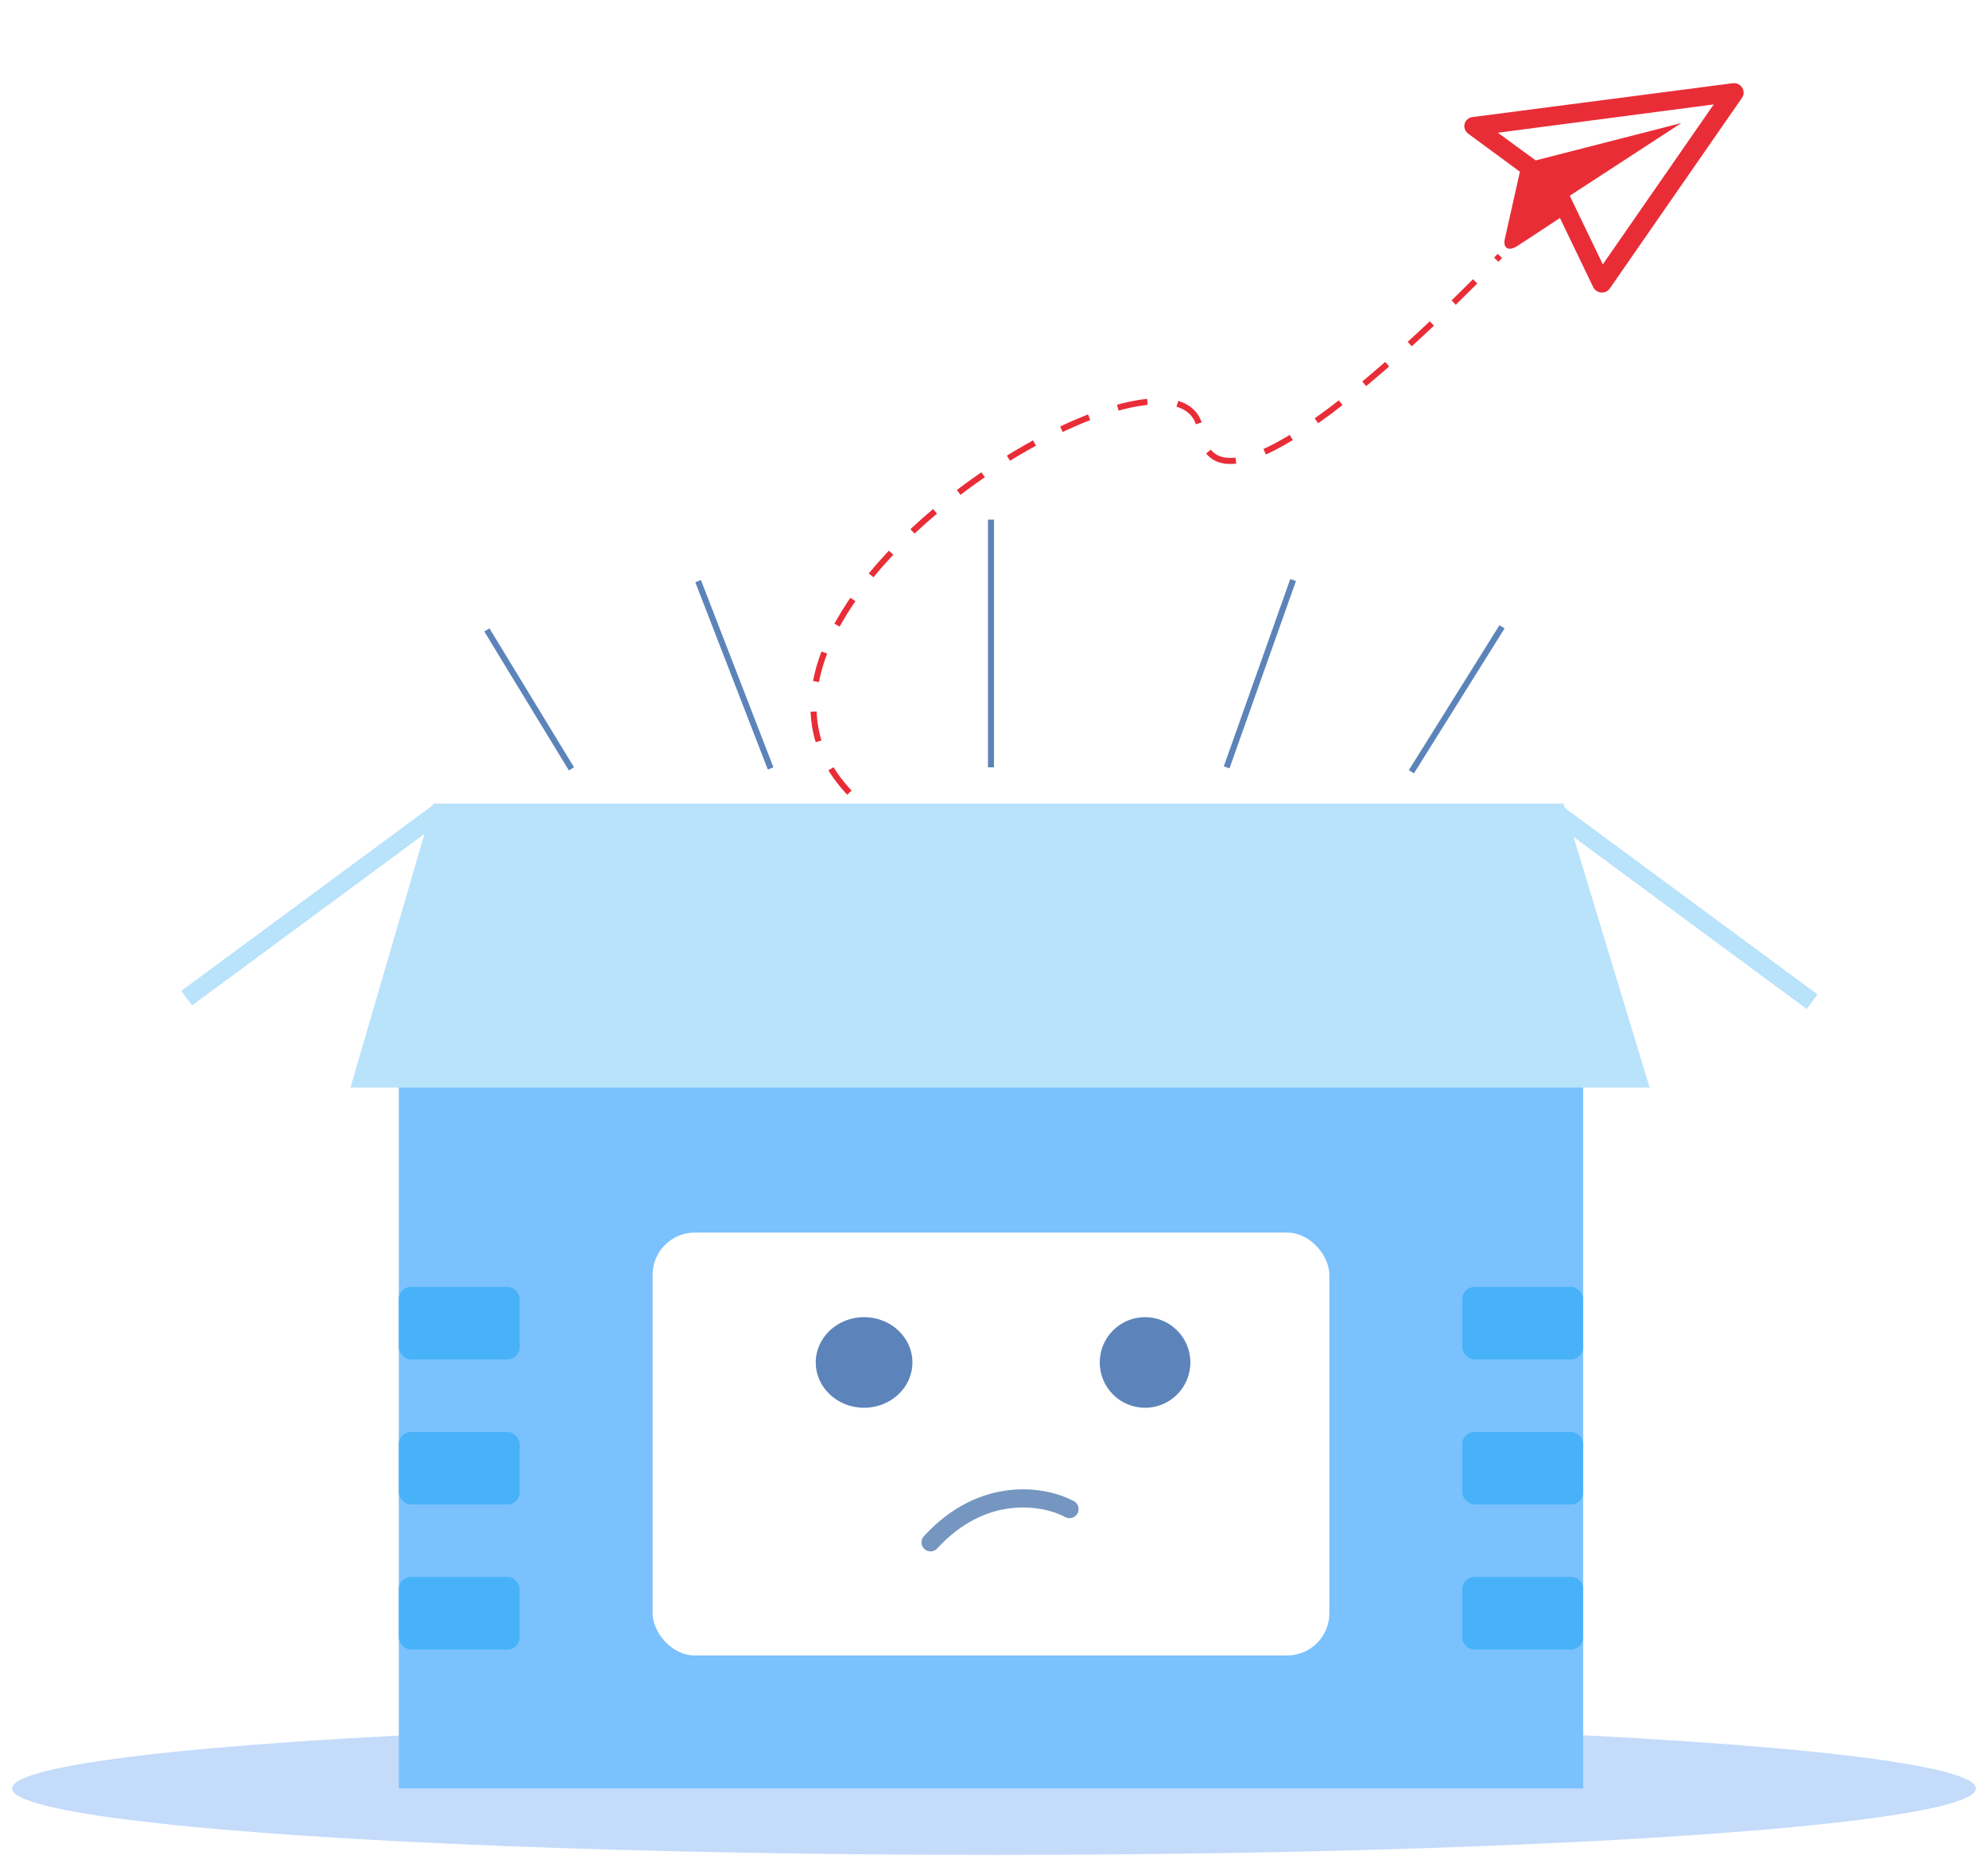 <svg width="329" height="309" viewBox="0 0 329 309" fill="none" xmlns="http://www.w3.org/2000/svg">
<path d="M287.344 13.805C287.137 13.755 286.922 13.746 286.713 13.779L243.661 19.378C243.355 19.42 243.07 19.55 242.843 19.75C242.615 19.951 242.454 20.214 242.381 20.506C242.307 20.798 242.324 21.107 242.429 21.394C242.534 21.68 242.723 21.933 242.972 22.119L251.534 28.424C251.126 30.221 249.386 38.014 249.038 39.531C248.693 41.043 249.614 41.666 251.113 40.709C252.127 40.061 258.157 36.08 258.157 36.08L263.658 47.504C263.776 47.751 263.958 47.964 264.185 48.123C264.413 48.282 264.678 48.38 264.954 48.408C265.23 48.437 265.507 48.394 265.758 48.285C266.008 48.176 266.224 48.003 266.382 47.785L288.272 16.212C288.421 16.009 288.516 15.773 288.548 15.524C288.581 15.274 288.55 15.02 288.458 14.782C288.367 14.544 288.217 14.331 288.023 14.161C287.829 13.991 287.595 13.868 287.344 13.805ZM283.61 17.281L265.253 43.756L259.784 32.395L278.254 20.365L254.147 26.548L247.884 21.968L283.607 17.279L283.61 17.281Z" fill="#E92D37"/>
<g filter="url(#filter0_d_518_184)">
<ellipse cx="164.5" cy="293.993" rx="162.5" ry="11" fill="#C4DBFA"/>
</g>
<g filter="url(#filter1_d_518_184)">
<rect x="66" y="176.993" width="196" height="117" fill="#7BC1FE"/>
</g>
<line x1="72.891" y1="134.2" x2="30.891" y2="165.2" stroke="#B9E2FB" stroke-width="3"/>
<line x1="257.891" y1="134.786" x2="299.891" y2="165.786" stroke="#B9E2FB" stroke-width="3"/>
<g filter="url(#filter2_d_518_184)">
<rect x="108" y="200.993" width="112" height="70" rx="7" fill="white"/>
</g>
<g filter="url(#filter3_d_518_184)">
<rect x="66" y="211.993" width="20" height="12" rx="2" fill="#47B2F8"/>
</g>
<g filter="url(#filter4_d_518_184)">
<rect x="66" y="259.993" width="20" height="12" rx="2" fill="#47B2F8"/>
</g>
<g filter="url(#filter5_d_518_184)">
<rect x="66" y="235.993" width="20" height="12" rx="2" fill="#47B2F8"/>
</g>
<g filter="url(#filter6_d_518_184)">
<rect x="242" y="211.993" width="20" height="12" rx="2" fill="#47B2F8"/>
</g>
<g filter="url(#filter7_d_518_184)">
<path d="M242 261.993C242 260.888 242.895 259.993 244 259.993H260C261.105 259.993 262 260.888 262 261.993V269.993C262 271.097 261.105 271.993 260 271.993H244C242.895 271.993 242 271.097 242 269.993V261.993Z" fill="#47B2F8"/>
</g>
<g filter="url(#filter8_d_518_184)">
<rect x="242" y="235.993" width="20" height="12" rx="2" fill="#47B2F8"/>
</g>
<path d="M71.712 132.993H258.74L273 179.993H58L71.712 132.993Z" fill="#B9E2FB"/>
<circle cx="189.5" cy="225.493" r="7.5" fill="#5C84BA"/>
<ellipse cx="143" cy="225.493" rx="8" ry="7.5" fill="#5C84BA"/>
<path d="M154 255.262C162.8 245.662 173 247.596 177 249.762" stroke="#7596C0" stroke-width="3" stroke-linecap="round"/>
<line x1="94.573" y1="127.253" x2="80.573" y2="104.253" stroke="#5C84BA"/>
<line x1="127.534" y1="127.18" x2="115.534" y2="96.18" stroke="#5C84BA"/>
<path d="M203 127L214 96" stroke="#5C84BA"/>
<path d="M164 127L164 86" stroke="#5C84BA"/>
<line x1="233.576" y1="127.728" x2="248.576" y2="103.735" stroke="#5C84BA"/>
<path d="M140.572 131.185C111.975 100.965 195.816 50.585 198.67 71.251C201.524 91.918 248.221 42.358 248.221 42.358" stroke="#E92D37" stroke-dasharray="5 5"/>
<defs>
<filter id="filter0_d_518_184" x="0" y="282.993" width="329" height="26" filterUnits="userSpaceOnUse" color-interpolation-filters="sRGB">
<feFlood flood-opacity="0" result="BackgroundImageFix"/>
<feColorMatrix in="SourceAlpha" type="matrix" values="0 0 0 0 0 0 0 0 0 0 0 0 0 0 0 0 0 0 127 0" result="hardAlpha"/>
<feOffset dy="2"/>
<feGaussianBlur stdDeviation="1"/>
<feComposite in2="hardAlpha" operator="out"/>
<feColorMatrix type="matrix" values="0 0 0 0 0 0 0 0 0 0 0 0 0 0 0 0 0 0 0.25 0"/>
<feBlend mode="normal" in2="BackgroundImageFix" result="effect1_dropShadow_518_184"/>
<feBlend mode="normal" in="SourceGraphic" in2="effect1_dropShadow_518_184" result="shape"/>
</filter>
<filter id="filter1_d_518_184" x="64" y="176.993" width="200" height="121" filterUnits="userSpaceOnUse" color-interpolation-filters="sRGB">
<feFlood flood-opacity="0" result="BackgroundImageFix"/>
<feColorMatrix in="SourceAlpha" type="matrix" values="0 0 0 0 0 0 0 0 0 0 0 0 0 0 0 0 0 0 127 0" result="hardAlpha"/>
<feOffset dy="2"/>
<feGaussianBlur stdDeviation="1"/>
<feComposite in2="hardAlpha" operator="out"/>
<feColorMatrix type="matrix" values="0 0 0 0 0 0 0 0 0 0 0 0 0 0 0 0 0 0 0.25 0"/>
<feBlend mode="normal" in2="BackgroundImageFix" result="effect1_dropShadow_518_184"/>
<feBlend mode="normal" in="SourceGraphic" in2="effect1_dropShadow_518_184" result="shape"/>
</filter>
<filter id="filter2_d_518_184" x="104" y="199.993" width="120" height="78" filterUnits="userSpaceOnUse" color-interpolation-filters="sRGB">
<feFlood flood-opacity="0" result="BackgroundImageFix"/>
<feColorMatrix in="SourceAlpha" type="matrix" values="0 0 0 0 0 0 0 0 0 0 0 0 0 0 0 0 0 0 127 0" result="hardAlpha"/>
<feOffset dy="3"/>
<feGaussianBlur stdDeviation="2"/>
<feComposite in2="hardAlpha" operator="out"/>
<feColorMatrix type="matrix" values="0 0 0 0 0 0 0 0 0 0 0 0 0 0 0 0 0 0 0.25 0"/>
<feBlend mode="normal" in2="BackgroundImageFix" result="effect1_dropShadow_518_184"/>
<feBlend mode="normal" in="SourceGraphic" in2="effect1_dropShadow_518_184" result="shape"/>
</filter>
<filter id="filter3_d_518_184" x="65" y="211.993" width="22" height="14" filterUnits="userSpaceOnUse" color-interpolation-filters="sRGB">
<feFlood flood-opacity="0" result="BackgroundImageFix"/>
<feColorMatrix in="SourceAlpha" type="matrix" values="0 0 0 0 0 0 0 0 0 0 0 0 0 0 0 0 0 0 127 0" result="hardAlpha"/>
<feOffset dy="1"/>
<feGaussianBlur stdDeviation="0.5"/>
<feComposite in2="hardAlpha" operator="out"/>
<feColorMatrix type="matrix" values="0 0 0 0 0 0 0 0 0 0 0 0 0 0 0 0 0 0 0.25 0"/>
<feBlend mode="normal" in2="BackgroundImageFix" result="effect1_dropShadow_518_184"/>
<feBlend mode="normal" in="SourceGraphic" in2="effect1_dropShadow_518_184" result="shape"/>
</filter>
<filter id="filter4_d_518_184" x="65" y="259.993" width="22" height="14" filterUnits="userSpaceOnUse" color-interpolation-filters="sRGB">
<feFlood flood-opacity="0" result="BackgroundImageFix"/>
<feColorMatrix in="SourceAlpha" type="matrix" values="0 0 0 0 0 0 0 0 0 0 0 0 0 0 0 0 0 0 127 0" result="hardAlpha"/>
<feOffset dy="1"/>
<feGaussianBlur stdDeviation="0.5"/>
<feComposite in2="hardAlpha" operator="out"/>
<feColorMatrix type="matrix" values="0 0 0 0 0 0 0 0 0 0 0 0 0 0 0 0 0 0 0.25 0"/>
<feBlend mode="normal" in2="BackgroundImageFix" result="effect1_dropShadow_518_184"/>
<feBlend mode="normal" in="SourceGraphic" in2="effect1_dropShadow_518_184" result="shape"/>
</filter>
<filter id="filter5_d_518_184" x="65" y="235.993" width="22" height="14" filterUnits="userSpaceOnUse" color-interpolation-filters="sRGB">
<feFlood flood-opacity="0" result="BackgroundImageFix"/>
<feColorMatrix in="SourceAlpha" type="matrix" values="0 0 0 0 0 0 0 0 0 0 0 0 0 0 0 0 0 0 127 0" result="hardAlpha"/>
<feOffset dy="1"/>
<feGaussianBlur stdDeviation="0.5"/>
<feComposite in2="hardAlpha" operator="out"/>
<feColorMatrix type="matrix" values="0 0 0 0 0 0 0 0 0 0 0 0 0 0 0 0 0 0 0.25 0"/>
<feBlend mode="normal" in2="BackgroundImageFix" result="effect1_dropShadow_518_184"/>
<feBlend mode="normal" in="SourceGraphic" in2="effect1_dropShadow_518_184" result="shape"/>
</filter>
<filter id="filter6_d_518_184" x="241" y="211.993" width="22" height="14" filterUnits="userSpaceOnUse" color-interpolation-filters="sRGB">
<feFlood flood-opacity="0" result="BackgroundImageFix"/>
<feColorMatrix in="SourceAlpha" type="matrix" values="0 0 0 0 0 0 0 0 0 0 0 0 0 0 0 0 0 0 127 0" result="hardAlpha"/>
<feOffset dy="1"/>
<feGaussianBlur stdDeviation="0.5"/>
<feComposite in2="hardAlpha" operator="out"/>
<feColorMatrix type="matrix" values="0 0 0 0 0 0 0 0 0 0 0 0 0 0 0 0 0 0 0.25 0"/>
<feBlend mode="normal" in2="BackgroundImageFix" result="effect1_dropShadow_518_184"/>
<feBlend mode="normal" in="SourceGraphic" in2="effect1_dropShadow_518_184" result="shape"/>
</filter>
<filter id="filter7_d_518_184" x="241" y="259.993" width="22" height="14" filterUnits="userSpaceOnUse" color-interpolation-filters="sRGB">
<feFlood flood-opacity="0" result="BackgroundImageFix"/>
<feColorMatrix in="SourceAlpha" type="matrix" values="0 0 0 0 0 0 0 0 0 0 0 0 0 0 0 0 0 0 127 0" result="hardAlpha"/>
<feOffset dy="1"/>
<feGaussianBlur stdDeviation="0.5"/>
<feComposite in2="hardAlpha" operator="out"/>
<feColorMatrix type="matrix" values="0 0 0 0 0 0 0 0 0 0 0 0 0 0 0 0 0 0 0.25 0"/>
<feBlend mode="normal" in2="BackgroundImageFix" result="effect1_dropShadow_518_184"/>
<feBlend mode="normal" in="SourceGraphic" in2="effect1_dropShadow_518_184" result="shape"/>
</filter>
<filter id="filter8_d_518_184" x="241" y="235.993" width="22" height="14" filterUnits="userSpaceOnUse" color-interpolation-filters="sRGB">
<feFlood flood-opacity="0" result="BackgroundImageFix"/>
<feColorMatrix in="SourceAlpha" type="matrix" values="0 0 0 0 0 0 0 0 0 0 0 0 0 0 0 0 0 0 127 0" result="hardAlpha"/>
<feOffset dy="1"/>
<feGaussianBlur stdDeviation="0.5"/>
<feComposite in2="hardAlpha" operator="out"/>
<feColorMatrix type="matrix" values="0 0 0 0 0 0 0 0 0 0 0 0 0 0 0 0 0 0 0.25 0"/>
<feBlend mode="normal" in2="BackgroundImageFix" result="effect1_dropShadow_518_184"/>
<feBlend mode="normal" in="SourceGraphic" in2="effect1_dropShadow_518_184" result="shape"/>
</filter>
</defs>
</svg>
